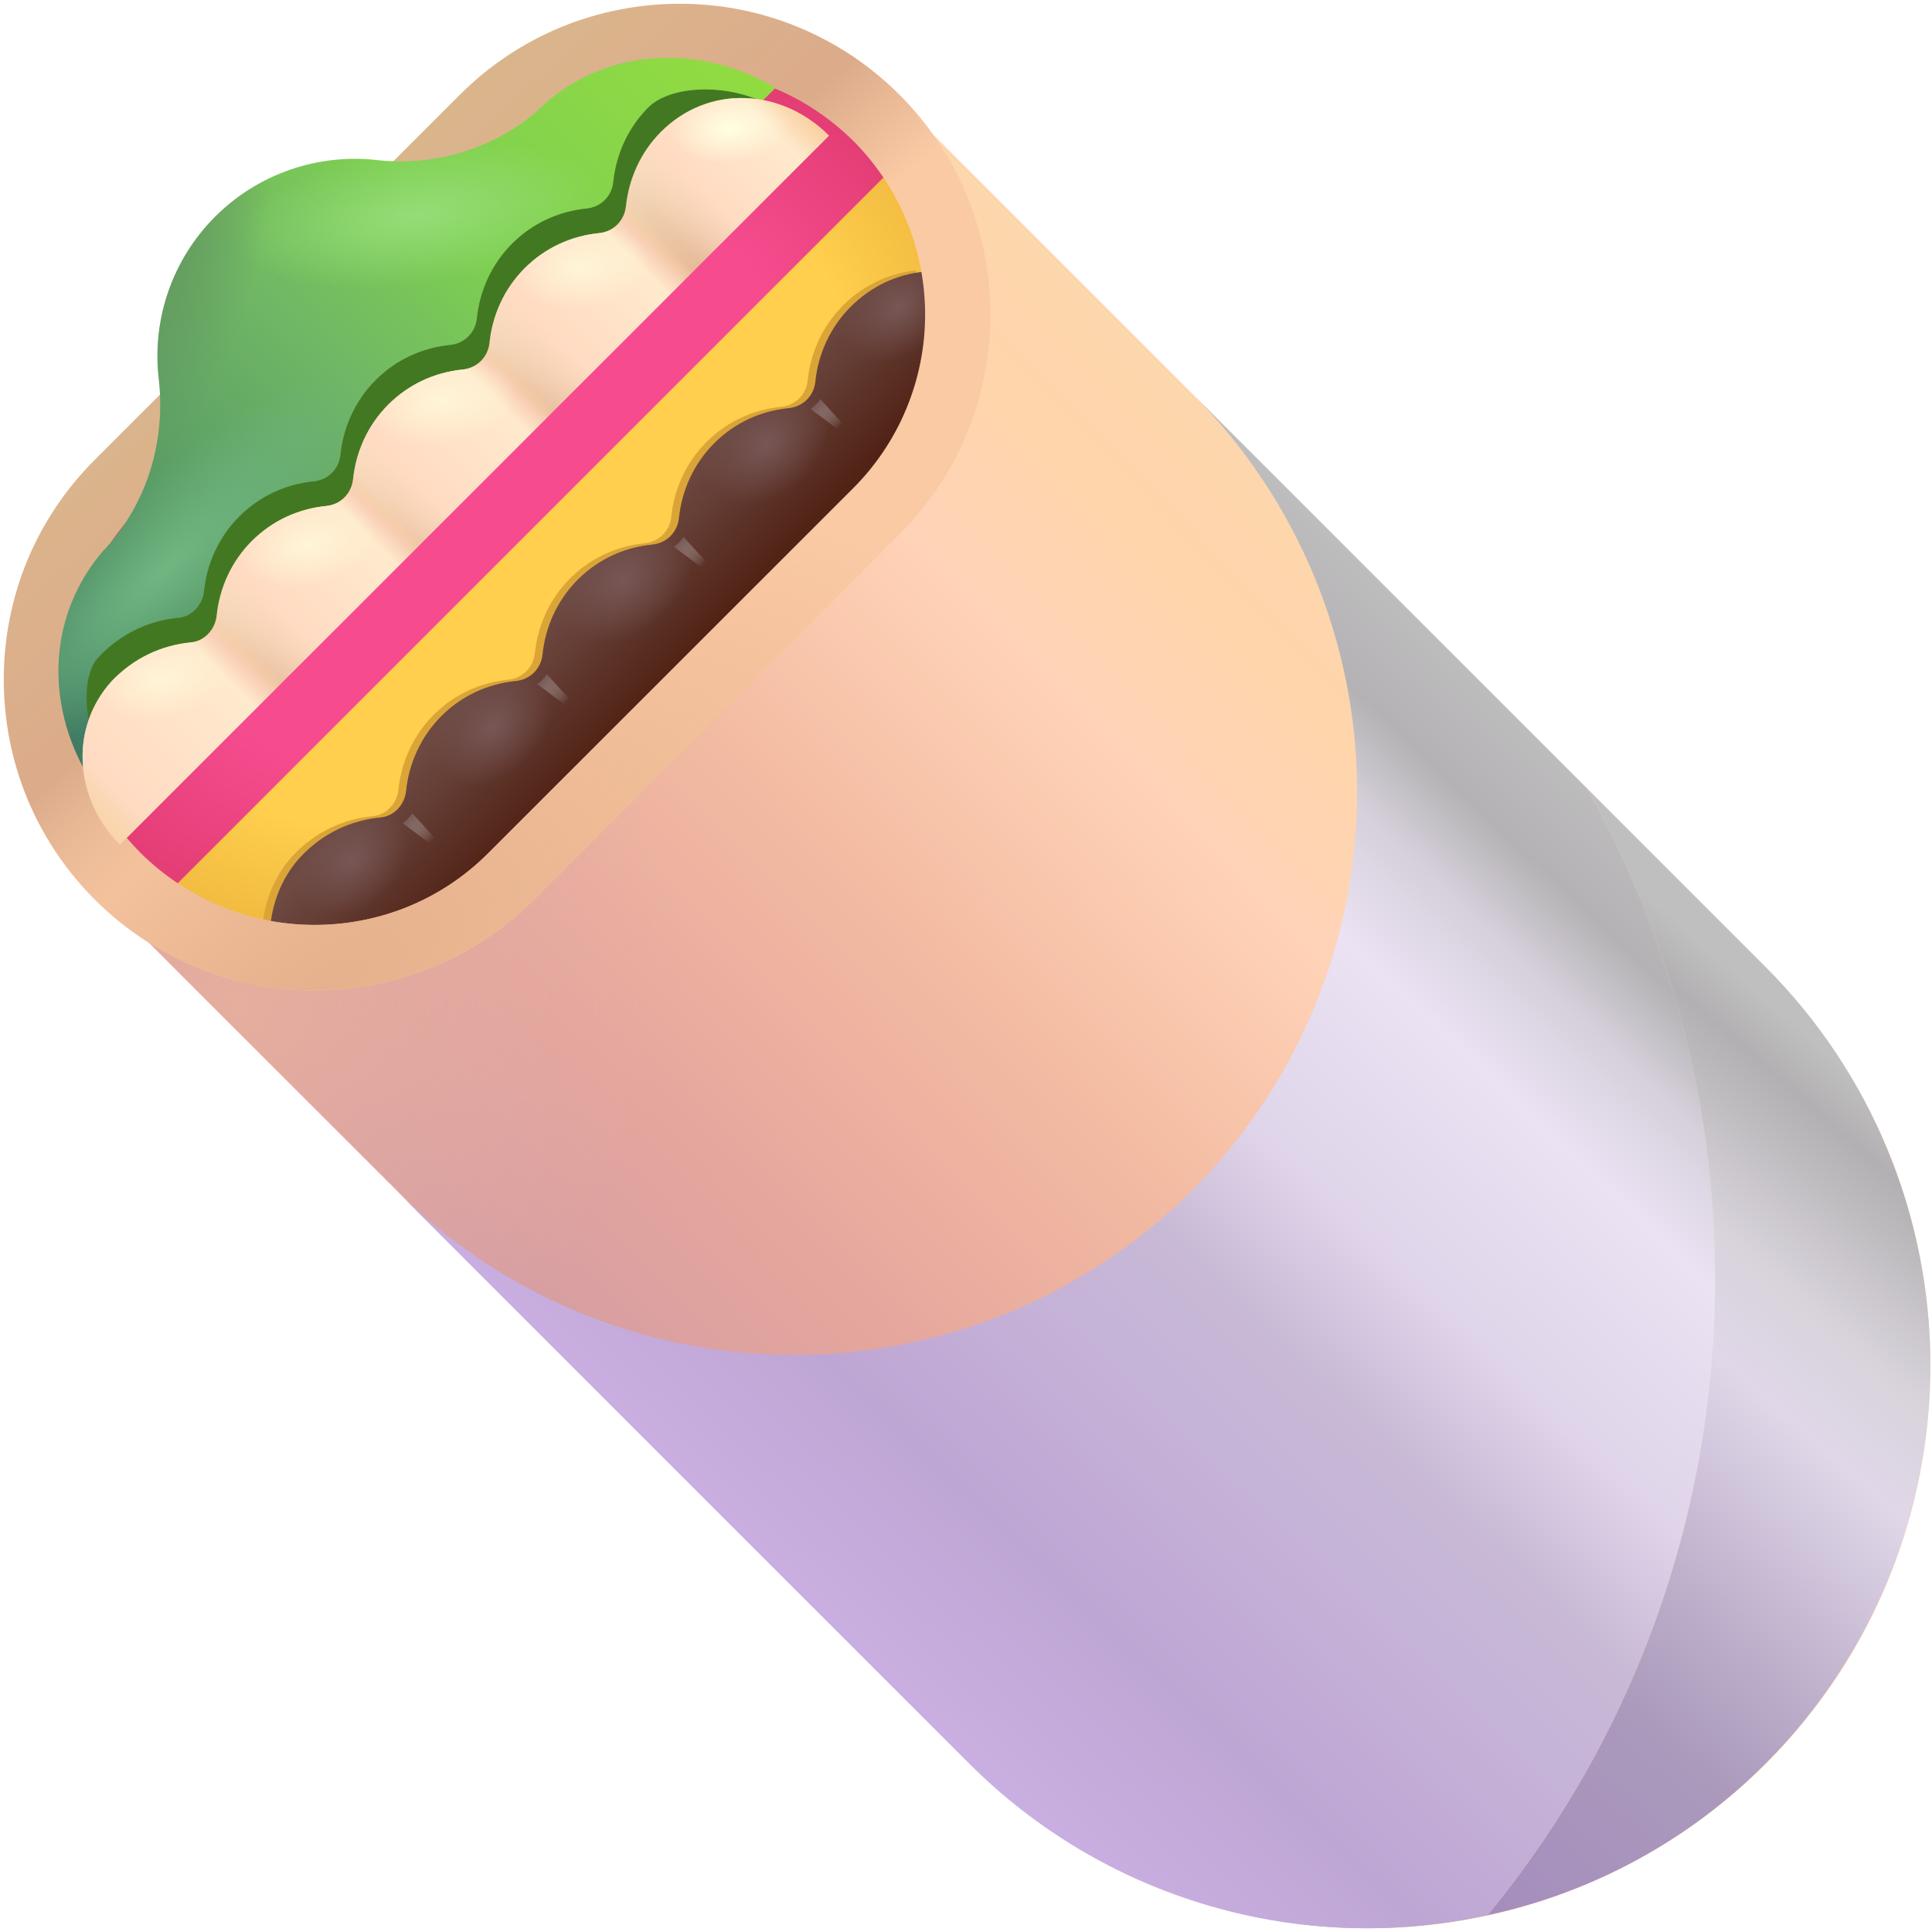 <svg width="512" height="512" viewBox="0 0 512 512" fill="none" xmlns="http://www.w3.org/2000/svg">
<path d="M467.874 256.256L231.789 20.172L20.902 231.242L256.986 467.326C284.985 495.298 322.944 511.011 362.521 511.011C402.099 511.011 440.057 495.298 468.056 467.326C526.119 409.081 526.119 314.501 467.874 256.256V256.256Z" fill="url(#paint0_linear_3_720)"/>
<path d="M467.874 256.256L231.789 20.172L20.902 231.242L256.986 467.326C284.985 495.298 322.944 511.011 362.521 511.011C402.099 511.011 440.057 495.298 468.056 467.326C526.119 409.081 526.119 314.501 467.874 256.256V256.256Z" fill="url(#paint1_radial_3_720)"/>
<path d="M467.874 467.326C495.846 439.327 511.559 401.369 511.559 361.791C511.559 322.213 495.846 284.255 467.874 256.256L420.584 208.966C473.351 302.816 464.587 422.045 394.292 507.495C422.199 501.534 447.767 487.577 467.874 467.326V467.326Z" fill="url(#paint2_linear_3_720)"/>
<path d="M420.584 208.966L315.962 104.344C343.935 132.343 359.647 170.301 359.647 209.879C359.647 249.457 343.935 287.415 315.962 315.414C287.963 343.386 250.005 359.099 210.427 359.099C170.849 359.099 132.891 343.386 104.892 315.414L256.804 467.326C274.495 485.042 296.368 498.01 320.4 505.031C344.431 512.052 369.846 512.9 394.292 507.495C464.587 422.045 473.352 302.816 420.584 208.966V208.966Z" fill="url(#paint3_linear_3_720)"/>
<path d="M245.118 75.13C243.631 63.023 238.774 51.577 231.099 42.095C223.425 32.614 213.242 25.478 201.71 21.501C190.178 17.524 177.761 16.865 165.874 19.6C153.986 22.335 143.105 28.353 134.471 36.97L36.422 135.019C24.233 147.229 17.387 163.777 17.387 181.03C17.387 198.283 24.233 214.832 36.422 227.042C47.194 237.815 60.706 243.84 74.582 245.666L245.118 75.13V75.13Z" fill="url(#paint4_radial_3_720)"/>
<path d="M234.528 46.647C229.16 38.678 222.095 31.996 213.841 27.079C205.586 22.162 196.346 19.133 186.782 18.208C177.218 17.283 167.569 18.485 158.525 21.729C149.481 24.973 141.266 30.177 134.471 36.97L36.422 135.019C29.63 141.814 24.425 150.029 21.181 159.073C17.938 168.117 16.735 177.766 17.66 187.33C18.585 196.893 21.614 206.134 26.531 214.389C31.448 222.643 38.13 229.708 46.099 235.076L234.528 46.647Z" fill="url(#paint5_radial_3_720)"/>
<g filter="url(#filter0_f_3_720)">
<path d="M235.423 114.405C242.726 101.258 245.282 86.104 242.726 71.679C235.605 72.41 228.85 75.514 223.372 80.991C217.894 86.469 214.791 93.59 214.06 100.711C213.695 104.545 210.774 107.466 206.939 107.831C199.636 108.562 192.698 111.666 187.22 117.143C181.742 122.621 178.638 129.742 177.908 136.863C177.543 140.697 174.622 143.618 170.787 143.984C163.484 144.714 156.545 147.818 151.068 153.296C145.59 158.773 142.486 165.894 141.756 173.015C141.391 176.849 138.469 179.771 134.635 180.136C127.332 180.866 120.393 183.97 114.916 189.448C109.438 194.925 106.334 202.046 105.604 209.167C105.239 212.819 102.5 215.923 98.848 216.288C90.997 217.018 83.511 220.487 77.668 226.695C72.921 231.808 70.365 238.198 69.634 244.771C84.059 247.145 99.213 244.771 112.36 237.468C117.472 234.547 122.219 231.077 126.601 226.695L224.65 128.646C229.032 124.264 232.501 119.517 235.423 114.405V114.405Z" fill="#DAA536"/>
</g>
<path d="M237.45 114.752C244.753 101.605 247.309 86.451 244.753 72.026C237.632 72.757 230.877 75.861 225.399 81.338C219.921 86.816 216.817 93.937 216.087 101.058C215.722 104.892 212.8 107.813 208.966 108.178C201.663 108.909 194.724 112.013 189.247 117.49C183.769 122.968 180.665 130.089 179.935 137.21C179.57 141.044 176.648 143.965 172.814 144.331C165.511 145.061 158.572 148.165 153.095 153.642C147.617 159.12 144.513 166.241 143.783 173.362C143.418 177.196 140.496 180.117 136.662 180.483C129.358 181.213 122.42 184.317 116.943 189.795C111.465 195.272 108.361 202.393 107.631 209.514C107.266 213.166 104.527 216.27 100.875 216.635C93.024 217.365 85.538 220.834 79.695 227.042C74.948 232.155 72.391 238.545 71.661 245.118C86.085 247.492 101.24 245.118 114.386 237.815C119.499 234.893 124.246 231.424 128.628 227.042L226.677 128.993C231.059 124.611 234.528 119.864 237.45 114.752V114.752Z" fill="url(#paint6_linear_3_720)"/>
<path d="M237.45 114.752C244.753 101.605 247.309 86.451 244.753 72.026C237.632 72.757 230.877 75.861 225.399 81.338C219.921 86.816 216.817 93.937 216.087 101.058C215.722 104.892 212.8 107.813 208.966 108.178C201.663 108.909 194.724 112.013 189.247 117.49C183.769 122.968 180.665 130.089 179.935 137.21C179.57 141.044 176.648 143.965 172.814 144.331C165.511 145.061 158.572 148.165 153.095 153.642C147.617 159.12 144.513 166.241 143.783 173.362C143.418 177.196 140.496 180.117 136.662 180.483C129.358 181.213 122.42 184.317 116.943 189.795C111.465 195.272 108.361 202.393 107.631 209.514C107.266 213.166 104.527 216.27 100.875 216.635C93.024 217.365 85.538 220.834 79.695 227.042C74.948 232.155 72.391 238.545 71.661 245.118C86.085 247.492 101.24 245.118 114.386 237.815C119.499 234.893 124.246 231.424 128.628 227.042L226.677 128.993C231.059 124.611 234.528 119.864 237.45 114.752V114.752Z" fill="url(#paint7_radial_3_720)"/>
<path d="M237.45 114.752C244.753 101.605 247.309 86.451 244.753 72.026C237.632 72.757 230.877 75.861 225.399 81.338C219.921 86.816 216.817 93.937 216.087 101.058C215.722 104.892 212.8 107.813 208.966 108.178C201.663 108.909 194.724 112.013 189.247 117.49C183.769 122.968 180.665 130.089 179.935 137.21C179.57 141.044 176.648 143.965 172.814 144.331C165.511 145.061 158.572 148.165 153.095 153.642C147.617 159.12 144.513 166.241 143.783 173.362C143.418 177.196 140.496 180.117 136.662 180.483C129.358 181.213 122.42 184.317 116.943 189.795C111.465 195.272 108.361 202.393 107.631 209.514C107.266 213.166 104.527 216.27 100.875 216.635C93.024 217.365 85.538 220.834 79.695 227.042C74.948 232.155 72.391 238.545 71.661 245.118C86.085 247.492 101.24 245.118 114.386 237.815C119.499 234.893 124.246 231.424 128.628 227.042L226.677 128.993C231.059 124.611 234.528 119.864 237.45 114.752V114.752Z" fill="url(#paint8_radial_3_720)"/>
<path d="M237.45 114.752C244.753 101.605 247.309 86.451 244.753 72.026C237.632 72.757 230.877 75.861 225.399 81.338C219.921 86.816 216.817 93.937 216.087 101.058C215.722 104.892 212.8 107.813 208.966 108.178C201.663 108.909 194.724 112.013 189.247 117.49C183.769 122.968 180.665 130.089 179.935 137.21C179.57 141.044 176.648 143.965 172.814 144.331C165.511 145.061 158.572 148.165 153.095 153.642C147.617 159.12 144.513 166.241 143.783 173.362C143.418 177.196 140.496 180.117 136.662 180.483C129.358 181.213 122.42 184.317 116.943 189.795C111.465 195.272 108.361 202.393 107.631 209.514C107.266 213.166 104.527 216.27 100.875 216.635C93.024 217.365 85.538 220.834 79.695 227.042C74.948 232.155 72.391 238.545 71.661 245.118C86.085 247.492 101.24 245.118 114.386 237.815C119.499 234.893 124.246 231.424 128.628 227.042L226.677 128.993C231.059 124.611 234.528 119.864 237.45 114.752V114.752Z" fill="url(#paint9_radial_3_720)"/>
<path d="M237.45 114.752C244.753 101.605 247.309 86.451 244.753 72.026C237.632 72.757 230.877 75.861 225.399 81.338C219.921 86.816 216.817 93.937 216.087 101.058C215.722 104.892 212.8 107.813 208.966 108.178C201.663 108.909 194.724 112.013 189.247 117.49C183.769 122.968 180.665 130.089 179.935 137.21C179.57 141.044 176.648 143.965 172.814 144.331C165.511 145.061 158.572 148.165 153.095 153.642C147.617 159.12 144.513 166.241 143.783 173.362C143.418 177.196 140.496 180.117 136.662 180.483C129.358 181.213 122.42 184.317 116.943 189.795C111.465 195.272 108.361 202.393 107.631 209.514C107.266 213.166 104.527 216.27 100.875 216.635C93.024 217.365 85.538 220.834 79.695 227.042C74.948 232.155 72.391 238.545 71.661 245.118C86.085 247.492 101.24 245.118 114.386 237.815C119.499 234.893 124.246 231.424 128.628 227.042L226.677 128.993C231.059 124.611 234.528 119.864 237.45 114.752V114.752Z" fill="url(#paint10_radial_3_720)"/>
<path d="M237.45 114.752C244.753 101.605 247.309 86.451 244.753 72.026C237.632 72.757 230.877 75.861 225.399 81.338C219.921 86.816 216.817 93.937 216.087 101.058C215.722 104.892 212.8 107.813 208.966 108.178C201.663 108.909 194.724 112.013 189.247 117.49C183.769 122.968 180.665 130.089 179.935 137.21C179.57 141.044 176.648 143.965 172.814 144.331C165.511 145.061 158.572 148.165 153.095 153.642C147.617 159.12 144.513 166.241 143.783 173.362C143.418 177.196 140.496 180.117 136.662 180.483C129.358 181.213 122.42 184.317 116.943 189.795C111.465 195.272 108.361 202.393 107.631 209.514C107.266 213.166 104.527 216.27 100.875 216.635C93.024 217.365 85.538 220.834 79.695 227.042C74.948 232.155 72.391 238.545 71.661 245.118C86.085 247.492 101.24 245.118 114.386 237.815C119.499 234.893 124.246 231.424 128.628 227.042L226.677 128.993C231.059 124.611 234.528 119.864 237.45 114.752V114.752Z" fill="url(#paint11_radial_3_720)"/>
<path d="M180.117 18.346C196.733 18.346 213.348 24.736 226.129 37.335C238.318 49.545 245.164 66.094 245.164 83.347C245.164 100.6 238.318 117.148 226.129 129.358L129.358 226.129C116.577 238.91 99.962 245.118 83.347 245.118C66.731 245.118 50.116 238.728 37.335 226.129C25.146 213.919 18.3 197.371 18.3 180.118C18.3 162.864 25.146 146.316 37.335 134.106L134.106 37.335C146.704 24.554 163.502 18.346 180.117 18.346V18.346ZM180.117 1C158.207 1 137.392 9.582 121.872 25.102L25.101 121.872C9.582 137.392 1 158.025 1 180.118C1 202.028 9.582 222.843 25.101 238.363C40.621 253.882 61.254 262.464 83.347 262.464C105.257 262.464 126.072 253.882 141.592 238.363L238.362 141.592C253.882 126.072 262.464 105.44 262.464 83.347C262.464 61.436 253.882 40.621 238.362 25.102C230.722 17.443 221.643 11.371 211.647 7.235C201.651 3.098 190.935 0.98 180.117 1V1Z" fill="url(#paint12_linear_3_720)"/>
<path d="M180.117 18.346C196.733 18.346 213.348 24.736 226.129 37.335C238.318 49.545 245.164 66.094 245.164 83.347C245.164 100.6 238.318 117.148 226.129 129.358L129.358 226.129C116.577 238.91 99.962 245.118 83.347 245.118C66.731 245.118 50.116 238.728 37.335 226.129C25.146 213.919 18.3 197.371 18.3 180.118C18.3 162.864 25.146 146.316 37.335 134.106L134.106 37.335C146.704 24.554 163.502 18.346 180.117 18.346V18.346ZM180.117 1C158.207 1 137.392 9.582 121.872 25.102L25.101 121.872C9.582 137.392 1 158.025 1 180.118C1 202.028 9.582 222.843 25.101 238.363C40.621 253.882 61.254 262.464 83.347 262.464C105.257 262.464 126.072 253.882 141.592 238.363L238.362 141.592C253.882 126.072 262.464 105.44 262.464 83.347C262.464 61.436 253.882 40.621 238.362 25.102C230.722 17.443 221.643 11.371 211.647 7.235C201.651 3.098 190.935 0.98 180.117 1V1Z" fill="url(#paint13_radial_3_720)"/>
<path d="M205.552 23.257C186.38 11.937 161.804 12.284 144.641 27.256C133.138 38.759 116.048 44.237 100.144 42.447C92.296 41.521 84.34 42.385 76.874 44.976C69.408 47.566 62.626 51.815 57.038 57.403C51.449 62.991 47.2 69.773 44.61 77.239C42.02 84.705 41.155 92.662 42.082 100.51C43.908 116.577 39.16 132.828 28.388 144.878C28.205 145.061 28.023 145.426 27.658 145.609C12.685 162.772 11.937 186.38 23.257 205.552L205.552 23.257V23.257Z" fill="url(#paint14_linear_3_720)"/>
<path d="M205.552 23.257C186.38 11.937 161.804 12.284 144.641 27.256C133.138 38.759 116.048 44.237 100.144 42.447C92.296 41.521 84.34 42.385 76.874 44.976C69.408 47.566 62.626 51.815 57.038 57.403C51.449 62.991 47.2 69.773 44.61 77.239C42.02 84.705 41.155 92.662 42.082 100.51C43.908 116.577 39.16 132.828 28.388 144.878C28.205 145.061 28.023 145.426 27.658 145.609C12.685 162.772 11.937 186.38 23.257 205.552L205.552 23.257V23.257Z" fill="url(#paint15_radial_3_720)"/>
<path d="M205.552 23.257C186.38 11.937 161.804 12.284 144.641 27.256C133.138 38.759 116.048 44.237 100.144 42.447C92.296 41.521 84.34 42.385 76.874 44.976C69.408 47.566 62.626 51.815 57.038 57.403C51.449 62.991 47.2 69.773 44.61 77.239C42.02 84.705 41.155 92.662 42.082 100.51C43.908 116.577 39.16 132.828 28.388 144.878C28.205 145.061 28.023 145.426 27.658 145.609C12.685 162.772 11.937 186.38 23.257 205.552L205.552 23.257V23.257Z" fill="url(#paint16_radial_3_720)"/>
<path d="M205.552 23.257C186.38 11.937 161.804 12.284 144.641 27.256C133.138 38.759 116.048 44.237 100.144 42.447C92.296 41.521 84.34 42.385 76.874 44.976C69.408 47.566 62.626 51.815 57.038 57.403C51.449 62.991 47.2 69.773 44.61 77.239C42.02 84.705 41.155 92.662 42.082 100.51C43.908 116.577 39.16 132.828 28.388 144.878C28.205 145.061 28.023 145.426 27.658 145.609C12.685 162.772 11.937 186.38 23.257 205.552L205.552 23.257V23.257Z" fill="url(#paint17_radial_3_720)"/>
<g filter="url(#filter1_f_3_720)">
<path d="M212.015 33.72C199.416 21.121 178.602 21.669 171.846 28.425C166.368 33.902 163.264 41.023 162.534 48.144C162.169 51.978 159.247 54.9 155.413 55.265C148.11 55.995 141.171 59.099 135.694 64.577C130.216 70.054 127.112 77.175 126.382 84.296C126.017 88.13 123.095 91.052 119.261 91.417C111.957 92.147 105.019 95.251 99.542 100.729C94.064 106.206 90.96 113.327 90.23 120.448C89.865 124.283 86.943 127.204 83.109 127.569C75.805 128.299 68.867 131.403 63.389 136.881C57.912 142.359 54.808 149.479 54.078 156.6C53.712 160.252 50.974 163.356 47.322 163.721C39.471 164.452 31.985 167.921 26.142 174.129C20.409 179.88 21.705 200.658 35.636 209.934L212.015 33.72V33.72Z" fill="#437822"/>
</g>
<g filter="url(#filter2_i_3_720)">
<path d="M219.684 31.949C207.086 19.35 187.786 18.346 175.188 30.944C169.71 36.422 166.606 43.543 165.876 50.664C165.511 54.498 162.589 57.419 158.755 57.785C151.452 58.515 144.513 61.619 139.036 67.097C133.558 72.574 130.454 79.695 129.724 86.816C129.359 90.65 126.437 93.572 122.603 93.937C115.3 94.667 108.361 97.771 102.884 103.249C97.406 108.726 94.302 115.847 93.572 122.968C93.207 126.802 90.285 129.724 86.451 130.089C79.147 130.819 72.209 133.923 66.732 139.401C61.254 144.878 58.15 151.999 57.42 159.12C57.054 162.772 54.316 165.876 50.664 166.241C42.813 166.971 35.327 170.44 29.484 176.648C18.711 188.699 19.752 206.3 30.342 218.351C30.89 218.899 31.255 219.447 31.803 219.812L219.684 31.949V31.949Z" fill="url(#paint18_linear_3_720)"/>
<path d="M219.684 31.949C207.086 19.35 187.786 18.346 175.188 30.944C169.71 36.422 166.606 43.543 165.876 50.664C165.511 54.498 162.589 57.419 158.755 57.785C151.452 58.515 144.513 61.619 139.036 67.097C133.558 72.574 130.454 79.695 129.724 86.816C129.359 90.65 126.437 93.572 122.603 93.937C115.3 94.667 108.361 97.771 102.884 103.249C97.406 108.726 94.302 115.847 93.572 122.968C93.207 126.802 90.285 129.724 86.451 130.089C79.147 130.819 72.209 133.923 66.732 139.401C61.254 144.878 58.15 151.999 57.42 159.12C57.054 162.772 54.316 165.876 50.664 166.241C42.813 166.971 35.327 170.44 29.484 176.648C18.711 188.699 19.752 206.3 30.342 218.351C30.89 218.899 31.255 219.447 31.803 219.812L219.684 31.949V31.949Z" fill="url(#paint19_linear_3_720)"/>
<path d="M219.684 31.949C207.086 19.35 187.786 18.346 175.188 30.944C169.71 36.422 166.606 43.543 165.876 50.664C165.511 54.498 162.589 57.419 158.755 57.785C151.452 58.515 144.513 61.619 139.036 67.097C133.558 72.574 130.454 79.695 129.724 86.816C129.359 90.65 126.437 93.572 122.603 93.937C115.3 94.667 108.361 97.771 102.884 103.249C97.406 108.726 94.302 115.847 93.572 122.968C93.207 126.802 90.285 129.724 86.451 130.089C79.147 130.819 72.209 133.923 66.732 139.401C61.254 144.878 58.15 151.999 57.42 159.12C57.054 162.772 54.316 165.876 50.664 166.241C42.813 166.971 35.327 170.44 29.484 176.648C18.711 188.699 19.752 206.3 30.342 218.351C30.89 218.899 31.255 219.447 31.803 219.812L219.684 31.949V31.949Z" fill="url(#paint20_linear_3_720)"/>
<path d="M219.684 31.949C207.086 19.35 187.786 18.346 175.188 30.944C169.71 36.422 166.606 43.543 165.876 50.664C165.511 54.498 162.589 57.419 158.755 57.785C151.452 58.515 144.513 61.619 139.036 67.097C133.558 72.574 130.454 79.695 129.724 86.816C129.359 90.65 126.437 93.572 122.603 93.937C115.3 94.667 108.361 97.771 102.884 103.249C97.406 108.726 94.302 115.847 93.572 122.968C93.207 126.802 90.285 129.724 86.451 130.089C79.147 130.819 72.209 133.923 66.732 139.401C61.254 144.878 58.15 151.999 57.42 159.12C57.054 162.772 54.316 165.876 50.664 166.241C42.813 166.971 35.327 170.44 29.484 176.648C18.711 188.699 19.752 206.3 30.342 218.351C30.89 218.899 31.255 219.447 31.803 219.812L219.684 31.949V31.949Z" fill="url(#paint21_linear_3_720)"/>
<path d="M219.684 31.949C207.086 19.35 187.786 18.346 175.188 30.944C169.71 36.422 166.606 43.543 165.876 50.664C165.511 54.498 162.589 57.419 158.755 57.785C151.452 58.515 144.513 61.619 139.036 67.097C133.558 72.574 130.454 79.695 129.724 86.816C129.359 90.65 126.437 93.572 122.603 93.937C115.3 94.667 108.361 97.771 102.884 103.249C97.406 108.726 94.302 115.847 93.572 122.968C93.207 126.802 90.285 129.724 86.451 130.089C79.147 130.819 72.209 133.923 66.732 139.401C61.254 144.878 58.15 151.999 57.42 159.12C57.054 162.772 54.316 165.876 50.664 166.241C42.813 166.971 35.327 170.44 29.484 176.648C18.711 188.699 19.752 206.3 30.342 218.351C30.89 218.899 31.255 219.447 31.803 219.812L219.684 31.949V31.949Z" fill="url(#paint22_linear_3_720)"/>
<path d="M219.684 31.949C207.086 19.35 187.786 18.346 175.188 30.944C169.71 36.422 166.606 43.543 165.876 50.664C165.511 54.498 162.589 57.419 158.755 57.785C151.452 58.515 144.513 61.619 139.036 67.097C133.558 72.574 130.454 79.695 129.724 86.816C129.359 90.65 126.437 93.572 122.603 93.937C115.3 94.667 108.361 97.771 102.884 103.249C97.406 108.726 94.302 115.847 93.572 122.968C93.207 126.802 90.285 129.724 86.451 130.089C79.147 130.819 72.209 133.923 66.732 139.401C61.254 144.878 58.15 151.999 57.42 159.12C57.054 162.772 54.316 165.876 50.664 166.241C42.813 166.971 35.327 170.44 29.484 176.648C18.711 188.699 19.752 206.3 30.342 218.351C30.89 218.899 31.255 219.447 31.803 219.812L219.684 31.949V31.949Z" fill="url(#paint23_linear_3_720)"/>
<path d="M219.684 31.949C207.086 19.35 187.786 18.346 175.188 30.944C169.71 36.422 166.606 43.543 165.876 50.664C165.511 54.498 162.589 57.419 158.755 57.785C151.452 58.515 144.513 61.619 139.036 67.097C133.558 72.574 130.454 79.695 129.724 86.816C129.359 90.65 126.437 93.572 122.603 93.937C115.3 94.667 108.361 97.771 102.884 103.249C97.406 108.726 94.302 115.847 93.572 122.968C93.207 126.802 90.285 129.724 86.451 130.089C79.147 130.819 72.209 133.923 66.732 139.401C61.254 144.878 58.15 151.999 57.42 159.12C57.054 162.772 54.316 165.876 50.664 166.241C42.813 166.971 35.327 170.44 29.484 176.648C18.711 188.699 19.752 206.3 30.342 218.351C30.89 218.899 31.255 219.447 31.803 219.812L219.684 31.949V31.949Z" fill="url(#paint24_radial_3_720)"/>
<path d="M219.684 31.949C207.086 19.35 187.786 18.346 175.188 30.944C169.71 36.422 166.606 43.543 165.876 50.664C165.511 54.498 162.589 57.419 158.755 57.785C151.452 58.515 144.513 61.619 139.036 67.097C133.558 72.574 130.454 79.695 129.724 86.816C129.359 90.65 126.437 93.572 122.603 93.937C115.3 94.667 108.361 97.771 102.884 103.249C97.406 108.726 94.302 115.847 93.572 122.968C93.207 126.802 90.285 129.724 86.451 130.089C79.147 130.819 72.209 133.923 66.732 139.401C61.254 144.878 58.15 151.999 57.42 159.12C57.054 162.772 54.316 165.876 50.664 166.241C42.813 166.971 35.327 170.44 29.484 176.648C18.711 188.699 19.752 206.3 30.342 218.351C30.89 218.899 31.255 219.447 31.803 219.812L219.684 31.949V31.949Z" fill="url(#paint25_radial_3_720)"/>
<path d="M219.684 31.949C207.086 19.35 187.786 18.346 175.188 30.944C169.71 36.422 166.606 43.543 165.876 50.664C165.511 54.498 162.589 57.419 158.755 57.785C151.452 58.515 144.513 61.619 139.036 67.097C133.558 72.574 130.454 79.695 129.724 86.816C129.359 90.65 126.437 93.572 122.603 93.937C115.3 94.667 108.361 97.771 102.884 103.249C97.406 108.726 94.302 115.847 93.572 122.968C93.207 126.802 90.285 129.724 86.451 130.089C79.147 130.819 72.209 133.923 66.732 139.401C61.254 144.878 58.15 151.999 57.42 159.12C57.054 162.772 54.316 165.876 50.664 166.241C42.813 166.971 35.327 170.44 29.484 176.648C18.711 188.699 19.752 206.3 30.342 218.351C30.89 218.899 31.255 219.447 31.803 219.812L219.684 31.949V31.949Z" fill="url(#paint26_radial_3_720)"/>
<path d="M219.684 31.949C207.086 19.35 187.786 18.346 175.188 30.944C169.71 36.422 166.606 43.543 165.876 50.664C165.511 54.498 162.589 57.419 158.755 57.785C151.452 58.515 144.513 61.619 139.036 67.097C133.558 72.574 130.454 79.695 129.724 86.816C129.359 90.65 126.437 93.572 122.603 93.937C115.3 94.667 108.361 97.771 102.884 103.249C97.406 108.726 94.302 115.847 93.572 122.968C93.207 126.802 90.285 129.724 86.451 130.089C79.147 130.819 72.209 133.923 66.732 139.401C61.254 144.878 58.15 151.999 57.42 159.12C57.054 162.772 54.316 165.876 50.664 166.241C42.813 166.971 35.327 170.44 29.484 176.648C18.711 188.699 19.752 206.3 30.342 218.351C30.89 218.899 31.255 219.447 31.803 219.812L219.684 31.949V31.949Z" fill="url(#paint27_radial_3_720)"/>
<path d="M219.684 31.949C207.086 19.35 187.786 18.346 175.188 30.944C169.71 36.422 166.606 43.543 165.876 50.664C165.511 54.498 162.589 57.419 158.755 57.785C151.452 58.515 144.513 61.619 139.036 67.097C133.558 72.574 130.454 79.695 129.724 86.816C129.359 90.65 126.437 93.572 122.603 93.937C115.3 94.667 108.361 97.771 102.884 103.249C97.406 108.726 94.302 115.847 93.572 122.968C93.207 126.802 90.285 129.724 86.451 130.089C79.147 130.819 72.209 133.923 66.732 139.401C61.254 144.878 58.15 151.999 57.42 159.12C57.054 162.772 54.316 165.876 50.664 166.241C42.813 166.971 35.327 170.44 29.484 176.648C18.711 188.699 19.752 206.3 30.342 218.351C30.89 218.899 31.255 219.447 31.803 219.812L219.684 31.949V31.949Z" fill="url(#paint28_radial_3_720)"/>
</g>
<g filter="url(#filter3_f_3_720)">
<path d="M217.402 105.768C216.689 106.782 215.82 107.675 214.827 108.416L222.861 114.368L224.03 113.09L217.402 105.787V105.768Z" fill="url(#paint29_linear_3_720)"/>
</g>
<g filter="url(#filter4_f_3_720)">
<path d="M181.158 142.286C180.452 143.298 179.589 144.192 178.602 144.933L186.617 150.885L187.804 149.607L181.158 142.304V142.286Z" fill="url(#paint30_linear_3_720)"/>
</g>
<g filter="url(#filter5_f_3_720)">
<path d="M144.933 178.657C144.227 179.669 143.364 180.563 142.377 181.304L150.374 187.257L151.561 185.979L144.933 178.675V178.657Z" fill="url(#paint31_linear_3_720)"/>
</g>
<g filter="url(#filter6_f_3_720)">
<path d="M109.274 215.539C108.566 216.545 107.703 217.433 106.718 218.169L114.715 224.121L115.902 222.843L109.274 215.539Z" fill="url(#paint32_linear_3_720)"/>
</g>
<defs>
<filter id="filter0_f_3_720" x="69.134" y="71.179" width="175.056" height="174.979" filterUnits="userSpaceOnUse" color-interpolation-filters="sRGB">
<feFlood flood-opacity="0" result="BackgroundImageFix"/>
<feBlend mode="normal" in="SourceGraphic" in2="BackgroundImageFix" result="shape"/>
<feGaussianBlur stdDeviation="0.25" result="effect1_foregroundBlur_3_720"/>
</filter>
<filter id="filter1_f_3_720" x="22.194" y="22.953" width="190.57" height="187.73" filterUnits="userSpaceOnUse" color-interpolation-filters="sRGB">
<feFlood flood-opacity="0" result="BackgroundImageFix"/>
<feBlend mode="normal" in="SourceGraphic" in2="BackgroundImageFix" result="shape"/>
<feGaussianBlur stdDeviation="0.375" result="effect1_foregroundBlur_3_720"/>
</filter>
<filter id="filter2_i_3_720" x="21.886" y="21.983" width="197.798" height="201.829" filterUnits="userSpaceOnUse" color-interpolation-filters="sRGB">
<feFlood flood-opacity="0" result="BackgroundImageFix"/>
<feBlend mode="normal" in="SourceGraphic" in2="BackgroundImageFix" result="shape"/>
<feColorMatrix in="SourceAlpha" type="matrix" values="0 0 0 0 0 0 0 0 0 0 0 0 0 0 0 0 0 0 127 0" result="hardAlpha"/>
<feOffset dy="4"/>
<feGaussianBlur stdDeviation="2"/>
<feComposite in2="hardAlpha" operator="arithmetic" k2="-1" k3="1"/>
<feColorMatrix type="matrix" values="0 0 0 0 0 0 0 0 0 0 0 0 0 0 0 0 0 0 0.25 0"/>
<feBlend mode="normal" in2="shape" result="effect1_innerShadow_3_720"/>
</filter>
<filter id="filter3_f_3_720" x="214.577" y="105.518" width="9.702" height="9.1" filterUnits="userSpaceOnUse" color-interpolation-filters="sRGB">
<feFlood flood-opacity="0" result="BackgroundImageFix"/>
<feBlend mode="normal" in="SourceGraphic" in2="BackgroundImageFix" result="shape"/>
<feGaussianBlur stdDeviation="0.125" result="effect1_foregroundBlur_3_720"/>
</filter>
<filter id="filter4_f_3_720" x="178.352" y="142.036" width="9.702" height="9.1" filterUnits="userSpaceOnUse" color-interpolation-filters="sRGB">
<feFlood flood-opacity="0" result="BackgroundImageFix"/>
<feBlend mode="normal" in="SourceGraphic" in2="BackgroundImageFix" result="shape"/>
<feGaussianBlur stdDeviation="0.125" result="effect1_foregroundBlur_3_720"/>
</filter>
<filter id="filter5_f_3_720" x="142.127" y="178.407" width="9.684" height="9.1" filterUnits="userSpaceOnUse" color-interpolation-filters="sRGB">
<feFlood flood-opacity="0" result="BackgroundImageFix"/>
<feBlend mode="normal" in="SourceGraphic" in2="BackgroundImageFix" result="shape"/>
<feGaussianBlur stdDeviation="0.125" result="effect1_foregroundBlur_3_720"/>
</filter>
<filter id="filter6_f_3_720" x="106.468" y="215.289" width="9.684" height="9.082" filterUnits="userSpaceOnUse" color-interpolation-filters="sRGB">
<feFlood flood-opacity="0" result="BackgroundImageFix"/>
<feBlend mode="normal" in="SourceGraphic" in2="BackgroundImageFix" result="shape"/>
<feGaussianBlur stdDeviation="0.125" result="effect1_foregroundBlur_3_720"/>
</filter>
<linearGradient id="paint0_linear_3_720" x1="303.418" y1="86.597" x2="92.293" y2="293.139" gradientUnits="userSpaceOnUse">
<stop stop-color="#FCD6AD"/>
<stop offset="0.128" stop-color="#FFD5AB"/>
<stop offset="0.281" stop-color="#FFD3B7"/>
<stop offset="0.527" stop-color="#F3BBA2"/>
<stop offset="0.817" stop-color="#E4A59D"/>
<stop offset="1" stop-color="#D79EA2"/>
</linearGradient>
<radialGradient id="paint1_radial_3_720" cx="0" cy="0" r="1" gradientUnits="userSpaceOnUse" gradientTransform="translate(63.755 265.586) rotate(55.1) scale(115.682 115.645)">
<stop stop-color="#E6AE9D"/>
<stop offset="1" stop-color="#E3ACA4" stop-opacity="0"/>
</radialGradient>
<linearGradient id="paint2_linear_3_720" x1="546.477" y1="333.088" x2="394.291" y2="507.495" gradientUnits="userSpaceOnUse">
<stop stop-color="#C0BFBF"/>
<stop offset="0.059" stop-color="#B2B0B2"/>
<stop offset="0.231" stop-color="#D8D3DB"/>
<stop offset="0.345" stop-color="#E0D7E8"/>
<stop offset="0.554" stop-color="#BFB2CD"/>
<stop offset="0.713" stop-color="#AB9ABC"/>
<stop offset="1" stop-color="#A58DBD"/>
</linearGradient>
<linearGradient id="paint3_linear_3_720" x1="454.527" y1="220.104" x2="236.08" y2="449.487" gradientUnits="userSpaceOnUse">
<stop stop-color="#C3C2C3"/>
<stop offset="0.123" stop-color="#B4B2B4"/>
<stop offset="0.191" stop-color="#D6D0DB"/>
<stop offset="0.278" stop-color="#EBE2F3"/>
<stop offset="0.449" stop-color="#DFD4E9"/>
<stop offset="0.561" stop-color="#C8B9D6"/>
<stop offset="0.666" stop-color="#C6B3D8"/>
<stop offset="0.833" stop-color="#BEA6D4"/>
<stop offset="1" stop-color="#CAAFE2"/>
</linearGradient>
<radialGradient id="paint4_radial_3_720" cx="0" cy="0" r="1" gradientUnits="userSpaceOnUse" gradientTransform="translate(136.662 136.625) rotate(48.013) scale(88.559 156.028)">
<stop offset="0.671" stop-color="#FFCF4D"/>
<stop offset="1" stop-color="#E9AF38"/>
</radialGradient>
<radialGradient id="paint5_radial_3_720" cx="0" cy="0" r="1" gradientUnits="userSpaceOnUse" gradientTransform="translate(131.094 131.095) rotate(48.013) scale(84.44 148.773)">
<stop offset="0.604" stop-color="#F64C8F"/>
<stop offset="1" stop-color="#DE396D"/>
</radialGradient>
<linearGradient id="paint6_linear_3_720" x1="148.494" y1="159.01" x2="173.325" y2="182.455" gradientUnits="userSpaceOnUse">
<stop stop-color="#6E4A43"/>
<stop offset="1" stop-color="#512316"/>
</linearGradient>
<radialGradient id="paint7_radial_3_720" cx="0" cy="0" r="1" gradientUnits="userSpaceOnUse" gradientTransform="translate(238.089 81.448) rotate(52.578) scale(12.573 17.408)">
<stop stop-color="#775756"/>
<stop offset="1" stop-color="#745352" stop-opacity="0"/>
</radialGradient>
<radialGradient id="paint8_radial_3_720" cx="0" cy="0" r="1" gradientUnits="userSpaceOnUse" gradientTransform="translate(202.996 117.673) rotate(50.042) scale(13.771 19.066)">
<stop stop-color="#775756"/>
<stop offset="1" stop-color="#745352" stop-opacity="0"/>
</radialGradient>
<radialGradient id="paint9_radial_3_720" cx="0" cy="0" r="1" gradientUnits="userSpaceOnUse" gradientTransform="translate(165.036 153.916) rotate(53.807) scale(14.494 20.067)">
<stop stop-color="#775756"/>
<stop offset="1" stop-color="#745352" stop-opacity="0"/>
</radialGradient>
<radialGradient id="paint10_radial_3_720" cx="0" cy="0" r="1" gradientUnits="userSpaceOnUse" gradientTransform="translate(130.527 192.57) rotate(46.332) scale(13.015 18.02)">
<stop stop-color="#775756"/>
<stop offset="1" stop-color="#745352" stop-opacity="0"/>
</radialGradient>
<radialGradient id="paint11_radial_3_720" cx="0" cy="0" r="1" gradientUnits="userSpaceOnUse" gradientTransform="translate(93.024 227.955) rotate(48.205) scale(12.628 17.484)">
<stop stop-color="#775756"/>
<stop offset="1" stop-color="#745352" stop-opacity="0"/>
</radialGradient>
<linearGradient id="paint12_linear_3_720" x1="68.338" y1="67.188" x2="183.586" y2="194.998" gradientUnits="userSpaceOnUse">
<stop stop-color="#DAB68C"/>
<stop offset="0.39" stop-color="#DCAB8A"/>
<stop offset="0.579" stop-color="#FACAA5"/>
</linearGradient>
<radialGradient id="paint13_radial_3_720" cx="0" cy="0" r="1" gradientUnits="userSpaceOnUse" gradientTransform="translate(85.446 262.464) rotate(-32.79) scale(194.115 76.63)">
<stop stop-color="#E5B08D"/>
<stop offset="1" stop-color="#E2AC85" stop-opacity="0"/>
</radialGradient>
<linearGradient id="paint14_linear_3_720" x1="14.877" y1="192.716" x2="191.584" y2="4.433" gradientUnits="userSpaceOnUse">
<stop stop-color="#407C64"/>
<stop offset="0.467" stop-color="#70B765"/>
<stop offset="0.653" stop-color="#7ECF51"/>
<stop offset="1" stop-color="#93DC40"/>
</linearGradient>
<radialGradient id="paint15_radial_3_720" cx="0" cy="0" r="1" gradientUnits="userSpaceOnUse" gradientTransform="translate(110.643 56.926) rotate(82.046) scale(28.23 75.538)">
<stop stop-color="#95DD77"/>
<stop offset="0.649" stop-color="#95DD77" stop-opacity="0"/>
</radialGradient>
<radialGradient id="paint16_radial_3_720" cx="0" cy="0" r="1" gradientUnits="userSpaceOnUse" gradientTransform="translate(44.638 149.918) rotate(46.637) scale(21.19 72.897)">
<stop stop-color="#70B682"/>
<stop offset="1" stop-color="#70B682" stop-opacity="0"/>
</radialGradient>
<radialGradient id="paint17_radial_3_720" cx="0" cy="0" r="1" gradientUnits="userSpaceOnUse" gradientTransform="translate(40.942 47.804) rotate(98.306) scale(78.998 31.446)">
<stop stop-color="#5F915A"/>
<stop offset="1" stop-color="#639060" stop-opacity="0"/>
</radialGradient>
<linearGradient id="paint18_linear_3_720" x1="104.856" y1="102.573" x2="132.244" y2="129.961" gradientUnits="userSpaceOnUse">
<stop stop-color="#F4DAB8"/>
<stop offset="0.865" stop-color="#E6B998"/>
</linearGradient>
<linearGradient id="paint19_linear_3_720" x1="214.681" y1="27.53" x2="180.739" y2="60.907" gradientUnits="userSpaceOnUse">
<stop stop-color="#F9D0A1"/>
<stop offset="0.193" stop-color="#FFEACD"/>
<stop offset="0.711" stop-color="#FFDBC2"/>
<stop offset="1" stop-color="#FFE0C6" stop-opacity="0"/>
</linearGradient>
<linearGradient id="paint20_linear_3_720" x1="178.73" y1="62.623" x2="139.657" y2="101.131" gradientUnits="userSpaceOnUse">
<stop stop-color="#F9D0A1" stop-opacity="0"/>
<stop offset="0.076" stop-color="#F9CFB5"/>
<stop offset="0.168" stop-color="#FFEACD"/>
<stop offset="0.711" stop-color="#FFDBC2"/>
<stop offset="1" stop-color="#FFE0C6" stop-opacity="0"/>
</linearGradient>
<linearGradient id="paint21_linear_3_720" x1="142.505" y1="99.999" x2="103.139" y2="139.656" gradientUnits="userSpaceOnUse">
<stop stop-color="#F9D0A1" stop-opacity="0"/>
<stop offset="0.076" stop-color="#F9CFB5"/>
<stop offset="0.168" stop-color="#FFEACD"/>
<stop offset="0.711" stop-color="#FFDBC2"/>
<stop offset="1" stop-color="#FFE0C6" stop-opacity="0"/>
</linearGradient>
<linearGradient id="paint22_linear_3_720" x1="107.978" y1="135.366" x2="67.754" y2="174.457" gradientUnits="userSpaceOnUse">
<stop stop-color="#F9D0A1" stop-opacity="0"/>
<stop offset="0.076" stop-color="#F9CFB5"/>
<stop offset="0.168" stop-color="#FFEACD"/>
<stop offset="0.711" stop-color="#FFDBC2"/>
<stop offset="1" stop-color="#FFE0C6" stop-opacity="0"/>
</linearGradient>
<linearGradient id="paint23_linear_3_720" x1="71.187" y1="172.175" x2="26.672" y2="216.69" gradientUnits="userSpaceOnUse">
<stop stop-color="#F9D0A1" stop-opacity="0"/>
<stop offset="0.076" stop-color="#F9CFB5"/>
<stop offset="0.168" stop-color="#FFEACD"/>
<stop offset="0.814" stop-color="#FFDBC2"/>
<stop offset="1" stop-color="#F8D2A5"/>
</linearGradient>
<radialGradient id="paint24_radial_3_720" cx="0" cy="0" r="1" gradientUnits="userSpaceOnUse" gradientTransform="translate(193.282 30.104) rotate(84.645) scale(9.169 15.697)">
<stop stop-color="#FFFFE2"/>
<stop offset="1" stop-color="#FFFFE2" stop-opacity="0"/>
</radialGradient>
<radialGradient id="paint25_radial_3_720" cx="0" cy="0" r="1" gradientUnits="userSpaceOnUse" gradientTransform="translate(154.191 66.914) rotate(82.303) scale(10.652 18.234)">
<stop stop-color="#FFF5D7"/>
<stop offset="1" stop-color="#FFF5D7" stop-opacity="0"/>
</radialGradient>
<radialGradient id="paint26_radial_3_720" cx="0" cy="0" r="1" gradientUnits="userSpaceOnUse" gradientTransform="translate(117.125 102.281) rotate(81.674) scale(11.822 20.237)">
<stop stop-color="#FFF5D7"/>
<stop offset="1" stop-color="#FFF5D7" stop-opacity="0"/>
</radialGradient>
<radialGradient id="paint27_radial_3_720" cx="0" cy="0" r="1" gradientUnits="userSpaceOnUse" gradientTransform="translate(81.448 140.496) rotate(77.799) scale(10.8 18.488)">
<stop stop-color="#FFF5D7"/>
<stop offset="1" stop-color="#FFF5D7" stop-opacity="0"/>
</radialGradient>
<radialGradient id="paint28_radial_3_720" cx="0" cy="0" r="1" gradientUnits="userSpaceOnUse" gradientTransform="translate(42.648 176.174) rotate(78.691) scale(10.183 17.432)">
<stop stop-color="#FFF5D7"/>
<stop offset="1" stop-color="#FFF5D7" stop-opacity="0"/>
</radialGradient>
<linearGradient id="paint29_linear_3_720" x1="216.306" y1="107.284" x2="223.573" y2="114.697" gradientUnits="userSpaceOnUse">
<stop stop-color="#795B58"/>
<stop offset="0.829" stop-color="#C4C4C4" stop-opacity="0"/>
</linearGradient>
<linearGradient id="paint30_linear_3_720" x1="180.081" y1="143.801" x2="187.347" y2="151.214" gradientUnits="userSpaceOnUse">
<stop stop-color="#795B58"/>
<stop offset="0.829" stop-color="#C4C4C4" stop-opacity="0"/>
</linearGradient>
<linearGradient id="paint31_linear_3_720" x1="143.856" y1="180.172" x2="151.105" y2="187.585" gradientUnits="userSpaceOnUse">
<stop stop-color="#795B58"/>
<stop offset="0.829" stop-color="#C4C4C4" stop-opacity="0"/>
</linearGradient>
<linearGradient id="paint32_linear_3_720" x1="108.197" y1="217.036" x2="115.445" y2="224.431" gradientUnits="userSpaceOnUse">
<stop stop-color="#795B58"/>
<stop offset="0.829" stop-color="#C4C4C4" stop-opacity="0"/>
</linearGradient>
</defs>
</svg>
